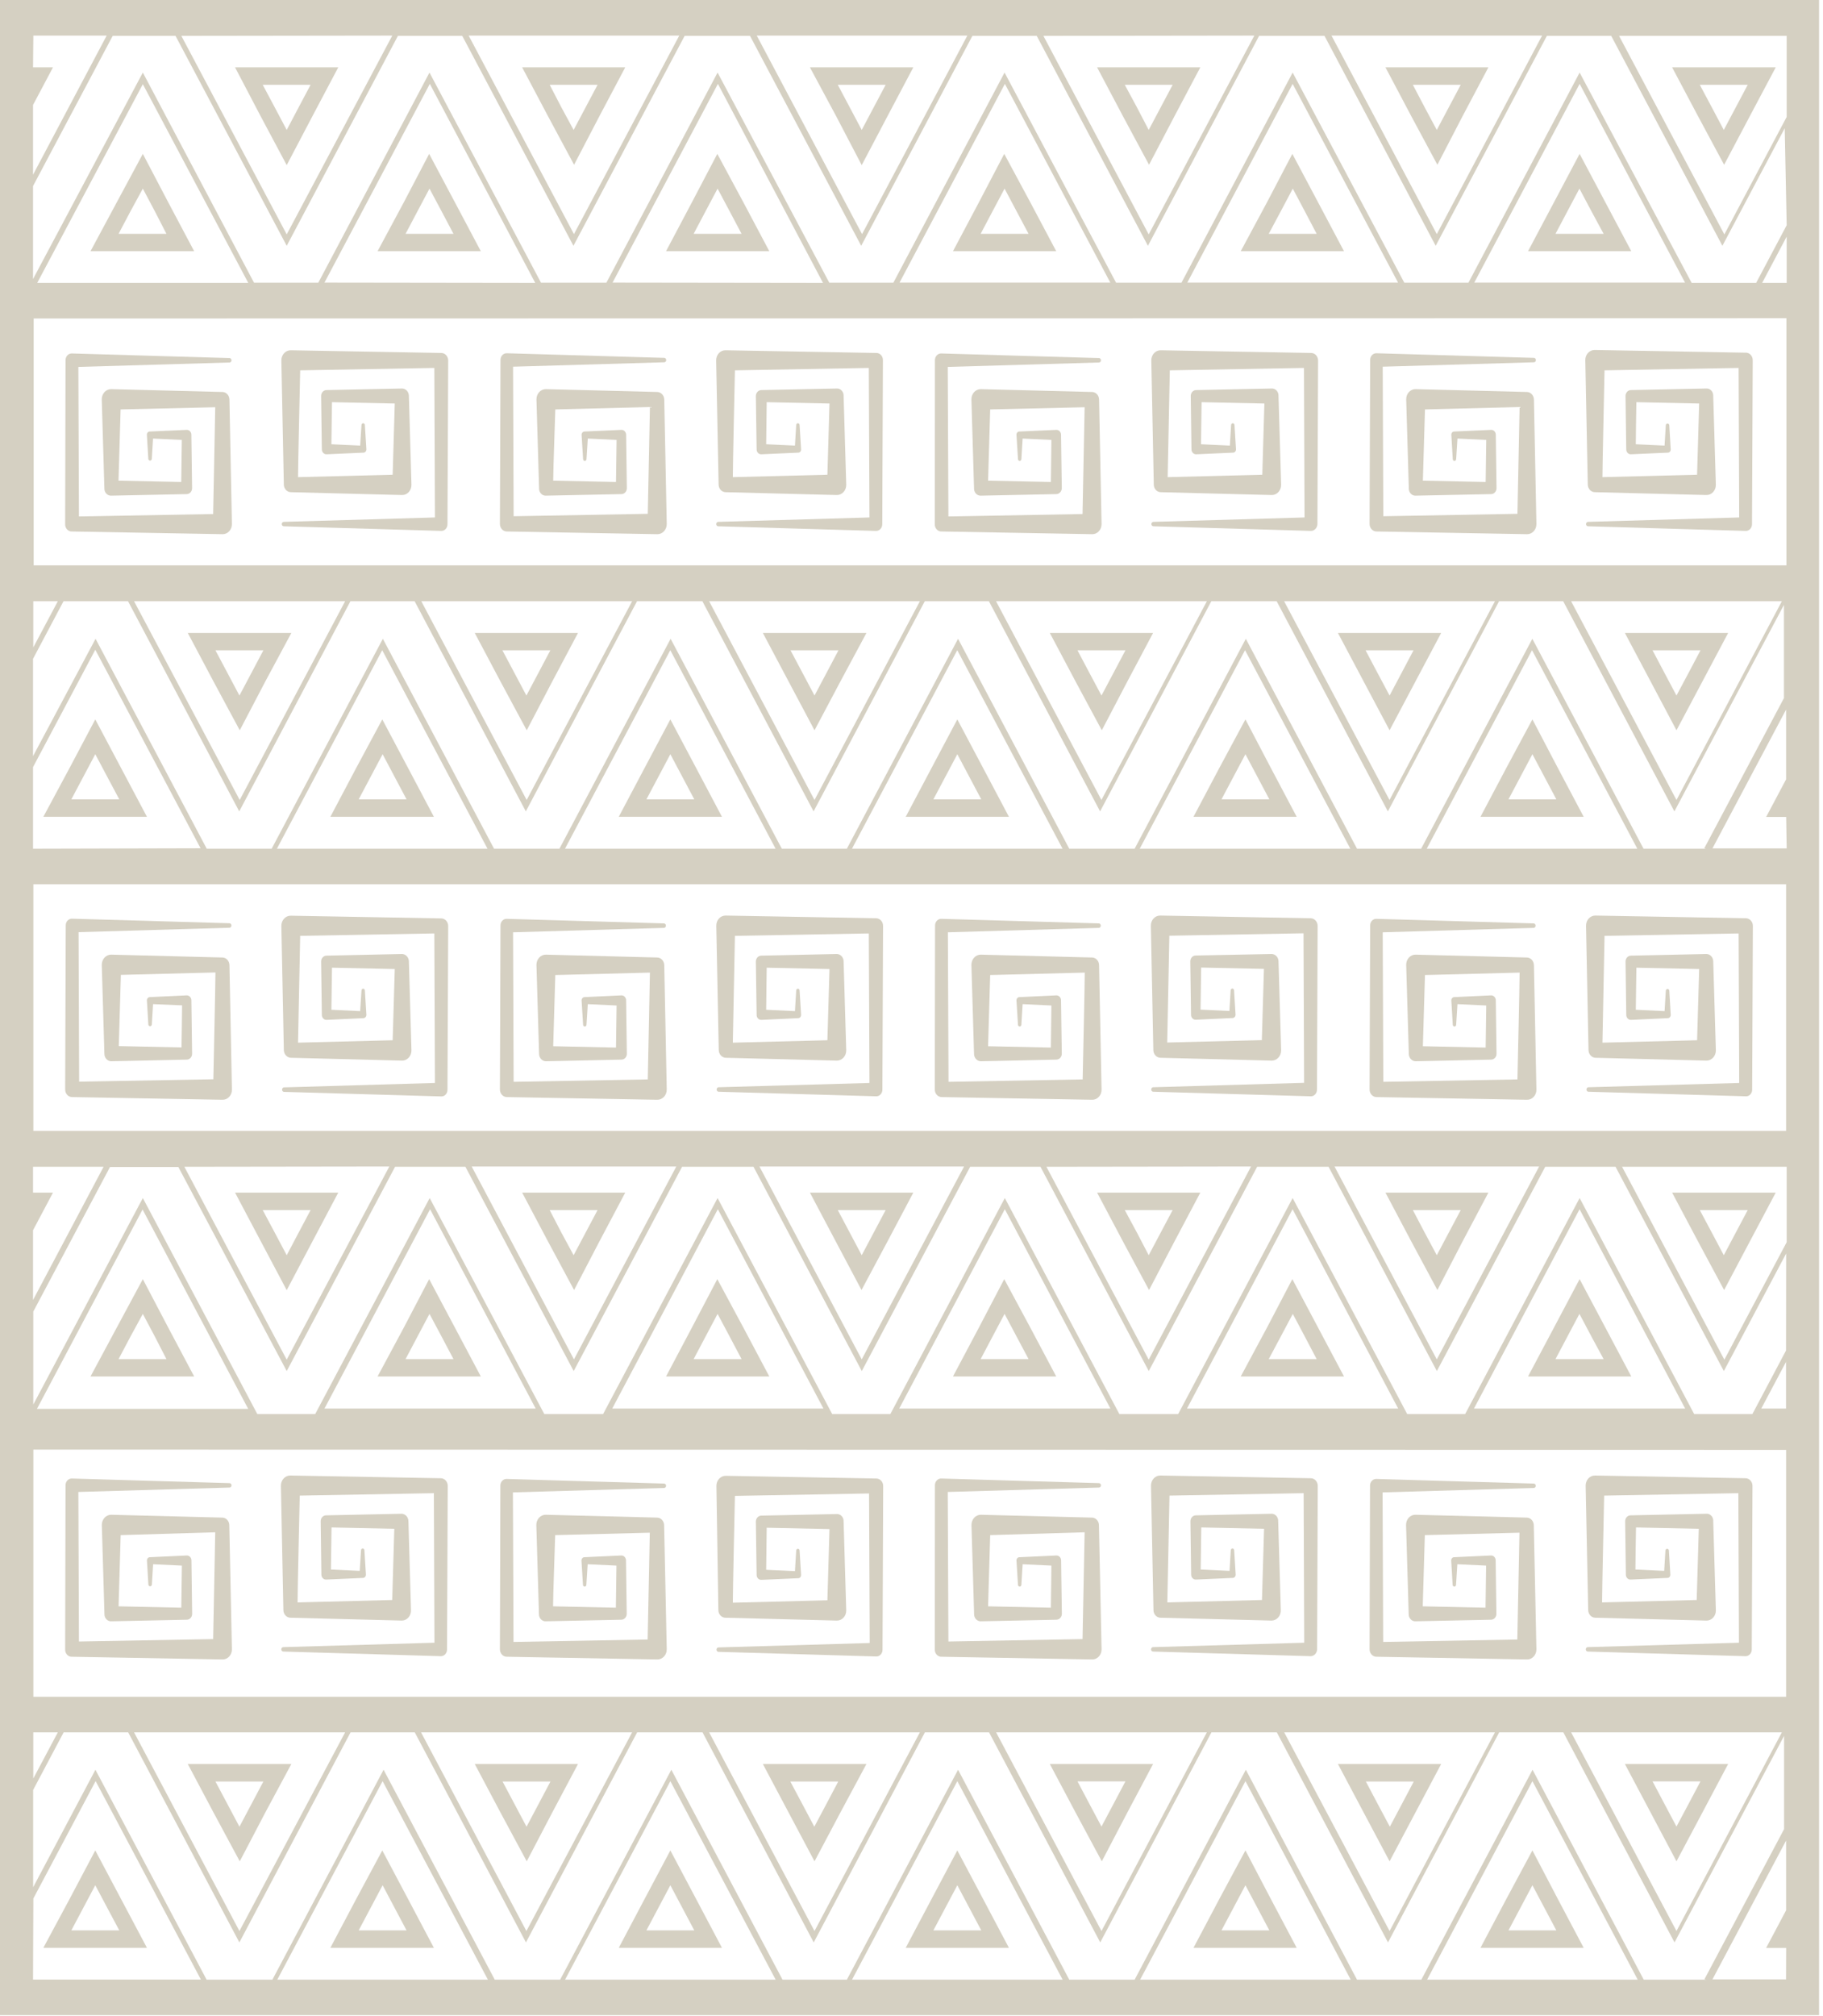 <svg width="398" height="440" viewBox="0 0 398 440" fill="none" xmlns="http://www.w3.org/2000/svg">
<path d="M0 0V439.839H397.14V0H0ZM336.671 7.771L313.683 51.102L290.694 7.771H336.671ZM273.846 7.771L250.786 51.164L227.798 7.833L273.846 7.771ZM211.192 7.771L188.204 51.102L165.216 7.771H211.192ZM148.296 7.771L125.307 51.102L102.319 7.771H148.296ZM85.642 7.771L62.597 51.164L39.594 7.833L85.642 7.771ZM7.282 7.771H23.288L7.211 38.14V22.909L11.566 14.703H7.211L7.282 7.771ZM70.835 61.686L93.838 18.308L116.855 61.748L70.835 61.686ZM390.015 69.457V123.403H7.353V69.519L390.015 69.457ZM133.732 61.686L156.734 18.308L179.68 61.748L133.732 61.686ZM196.385 61.686L219.388 18.308L242.405 61.686H196.385ZM259.21 61.686L282.213 18.308L305.23 61.686H259.21ZM321.864 61.686L344.867 18.308L367.884 61.686H321.864ZM389.944 246.838H7.282V193.016H389.944V246.838ZM336.028 254.609L313.683 296.712L291.351 254.609H336.028ZM273.132 254.609L250.786 296.774L228.455 254.671L273.132 254.609ZM210.478 254.609L188.132 296.712L165.801 254.609H210.478ZM147.653 254.609L125.307 296.712L102.976 254.609H147.653ZM84.999 254.609L62.597 296.774L40.251 254.671L84.999 254.609ZM7.211 185.245V167.434L20.804 141.821L43.792 185.152L7.211 185.245ZM60.455 185.245L83.443 141.914L106.431 185.245H60.455ZM123.351 185.245L146.34 141.914L169.328 185.245H123.351ZM186.005 185.245L208.993 141.914L231.982 185.245H186.005ZM248.83 185.245L271.818 141.914L294.807 185.245H248.83ZM311.484 185.245L334.472 141.914L357.46 185.245H311.484ZM372.453 185.245H358.817L334.543 139.427L310.27 185.245H296.263L271.99 139.427L247.716 185.245H233.438L209.165 139.427L184.891 185.245H170.684L146.411 139.427L122.138 185.245H107.859L83.586 139.427L59.313 185.245H45.134L20.861 139.427L7.211 165.04V143.795L13.864 131.237H27.957L52.23 177.101L76.504 131.237H90.525L114.799 177.101L139.072 131.237H153.35L177.624 177.101L201.897 131.237H215.904L240.177 177.101L264.451 131.237H278.729L303.002 177.101L327.276 131.237H341.283L365.556 177.101L389.472 132.029V152.374L372.081 185.152L372.453 185.245ZM12.622 131.237L7.268 141.308V131.237H12.622ZM75.347 131.237L52.33 174.614L29.271 131.237H75.347ZM138.001 131.237L114.984 174.614L91.982 131.237H138.001ZM200.826 131.237L177.823 174.614L154.821 131.237H200.826ZM263.48 131.237L240.463 174.614L217.46 131.237H263.48ZM326.376 131.237L303.359 174.614L280.357 131.237H326.376ZM389.016 131.237L366.013 174.614L343.011 131.237H389.016ZM8.124 61.748L31.184 18.371L54.201 61.748H8.124ZM7.211 254.671H22.617L7.211 283.75V268.519L11.566 260.313H7.211V254.671ZM8.067 307.514L31.127 263.996L54.187 307.514H8.067ZM389.944 316.466V370.35H7.282V316.404L389.944 316.466ZM372.538 432.099H358.86L334.586 386.281L310.313 432.099H296.263L271.99 386.281L247.716 432.099H233.438L209.165 386.281L184.891 432.099H170.841L146.568 386.281L122.295 432.099H108.016L83.743 386.281L59.47 432.099H45.105L20.832 386.281L7.239 411.925V390.679L13.893 378.121H27.986L52.259 423.97L76.532 378.121H90.554L114.827 423.97L139.1 378.121H153.379L177.652 423.97L201.925 378.121H215.933L240.206 423.97L264.479 378.121H278.758L303.031 423.97L327.304 378.121H341.311L365.585 423.97L389.501 378.898V399.243L372.11 432.021L372.538 432.099ZM311.569 432.099L334.558 388.768L357.546 432.099H311.569ZM248.916 432.099L271.904 388.768L294.892 432.099H248.916ZM186.019 432.099L209.008 388.768L231.996 432.099H186.019ZM123.366 432.099L146.354 388.768L169.342 432.099H123.366ZM60.541 432.099L83.529 388.768L106.517 432.099H60.541ZM7.282 414.381L20.875 388.752L43.863 432.083H7.211L7.282 414.381ZM12.622 378.121L7.268 388.192V378.121H12.622ZM75.347 378.121L52.273 421.483L29.271 378.121H75.347ZM138.001 378.121L114.927 421.483L91.924 378.121H138.001ZM200.826 378.121L177.823 421.483L154.821 378.121H200.826ZM263.48 378.121L240.477 421.483L217.475 378.121H263.48ZM326.376 378.121L303.374 421.483L280.371 378.121H326.376ZM389.016 378.121L366.013 421.483L343.011 378.121H389.016ZM389.929 432.036H373.866L389.944 401.73V416.961L385.589 425.167H389.958L389.929 432.036ZM389.929 307.452H384.518L389.929 297.256V307.452ZM389.929 294.77L382.59 308.633H369.868L344.867 261.494L319.879 308.633H307.215L282.213 261.494L257.226 308.633H244.375L219.374 261.494L194.386 308.633H181.679L156.663 261.494L131.676 308.633H118.825L93.809 261.494L68.822 308.633H56.171L31.184 261.494L7.268 306.566V286.268L24.016 254.718H38.937L62.597 299.261L86.256 254.671H101.605L125.25 299.261L148.91 254.671H164.502L188.147 299.261L211.806 254.671H227.155L250.8 299.261L274.46 254.671H290.052L313.697 299.261L337.356 254.671H352.706L376.351 299.261L389.958 273.601L389.929 294.77ZM321.793 307.452L344.852 263.934L367.912 307.452H321.793ZM259.139 307.452L282.199 263.934L305.258 307.452H259.139ZM196.314 307.452L219.374 263.934L242.433 307.452H196.314ZM133.66 307.452L156.72 263.934L179.78 307.452H133.66ZM70.835 307.452L93.895 263.934L116.955 307.452H70.835ZM376.465 296.774L354.133 254.671H390.072V271.13L376.465 296.774ZM390.072 185.183H373.866L389.944 154.876V170.107L385.589 178.313H389.958L390.072 185.183ZM390.072 61.748H384.718L390.072 51.646V61.748ZM390.072 49.159L383.404 61.748H369.326L344.867 15.837L320.593 61.702H306.586L282.213 15.837L257.94 61.702H243.661L219.317 15.837L195.043 61.702H181.05L156.663 15.837L132.39 61.702H118.111L93.766 15.837L69.493 61.702H55.457L31.184 15.837L7.211 60.909V40.611L24.602 7.833H38.323L62.597 53.651L86.87 7.833H100.92L125.193 53.651L149.467 7.833H163.745L188.018 53.651L212.292 7.833H226.342L250.615 53.651L274.888 7.833H289.167L313.44 53.651L337.713 7.833H351.763L376.036 53.651L389.644 27.991L390.072 49.159ZM376.465 51.164L353.477 7.833H390.072V25.52L376.465 51.164Z" fill="#D5D0C2"/>
<path d="M25.471 44.201L19.76 54.832H42.391L36.751 44.201L31.183 33.586L25.471 44.201ZM36.337 51.04H25.885L28.498 46.097L31.183 41.17L33.795 46.097L36.337 51.04Z" fill="#D5D0C2"/>
<path d="M68.223 25.333L73.849 14.702H51.317L56.886 25.333L62.597 36.041L68.223 25.333ZM57.357 18.51H67.809L65.196 23.437L62.597 28.364L59.984 23.437L57.357 18.51Z" fill="#D5D0C2"/>
<path d="M88.141 44.201L82.43 54.832H104.975L99.335 44.201L93.695 33.586L88.141 44.201ZM99.007 51.04H88.541L91.154 46.097L93.767 41.17L96.394 46.097L99.007 51.04Z" fill="#D5D0C2"/>
<path d="M130.875 25.333L136.501 14.702H113.998L119.624 25.333L125.335 35.964L130.875 25.333ZM120.009 18.51H130.461L127.848 23.437L125.235 28.364L122.565 23.437L120.009 18.51Z" fill="#D5D0C2"/>
<path d="M151.036 44.201L145.41 54.832H167.956L162.316 44.201L156.604 33.586L151.036 44.201ZM161.902 51.04H151.436L154.049 46.097L156.662 41.17L159.289 46.097L161.902 51.04Z" fill="#D5D0C2"/>
<path d="M193.772 25.333L199.397 14.702H176.823L182.535 25.333L188.132 36.041L193.772 25.333ZM182.906 18.51H193.358L190.745 23.437L188.132 28.364L185.519 23.437L182.906 18.51Z" fill="#D5D0C2"/>
<path d="M213.693 44.201L208.053 54.832H230.598L224.958 44.201L219.247 33.586L213.693 44.201ZM224.559 51.04H214.093L216.705 46.097L219.318 41.17L221.931 46.097L224.559 51.04Z" fill="#D5D0C2"/>
<path d="M256.428 25.333L262.054 14.702H239.522L245.148 25.333L250.86 35.964L256.428 25.333ZM245.562 18.51H256.014L253.401 23.437L250.788 28.364L248.218 23.437L245.562 18.51Z" fill="#D5D0C2"/>
<path d="M276.59 44.201L270.879 54.832H293.425L287.785 44.201L282.145 33.586L276.59 44.201ZM287.456 51.04H276.99L279.632 46.097L282.245 41.17L284.857 46.097L287.456 51.04Z" fill="#D5D0C2"/>
<path d="M319.323 25.333L324.949 14.702H302.475L308.1 25.333L313.812 35.964L319.323 25.333ZM308.457 18.51H318.909L316.296 23.437L313.683 28.364L311.042 23.437L308.457 18.51Z" fill="#D5D0C2"/>
<path d="M339.241 44.201L333.601 54.832H356.146L350.506 44.201L344.866 33.586L339.241 44.201ZM350.106 51.04H339.598L342.21 46.097L344.823 41.17L347.436 46.097L350.106 51.04Z" fill="#D5D0C2"/>
<path d="M370.701 25.333L376.412 35.964L382.038 25.333L387.678 14.702H365.061L370.701 25.333ZM381.566 18.51L378.953 23.437L376.341 28.364L373.728 23.437L371.1 18.51H381.566Z" fill="#D5D0C2"/>
<path d="M371.652 148.784L377.292 138.153H354.746L360.386 148.784L366.012 159.399L371.652 148.784ZM360.786 141.946H371.252L368.639 146.888L366.012 151.815L363.399 146.888L360.786 141.946Z" fill="#D5D0C2"/>
<path d="M334.558 157.021L328.846 167.651L323.221 178.282H345.752L340.126 167.651L334.558 157.021ZM329.332 174.474L331.945 169.547L334.558 164.621L337.171 169.547L339.784 174.474H329.332Z" fill="#D5D0C2"/>
<path d="M309 148.784L314.64 138.153H292.095L297.735 148.784L303.375 159.399L309 148.784ZM298.134 141.946H308.601L305.988 146.888L303.375 151.815L300.747 146.888L298.134 141.946Z" fill="#D5D0C2"/>
<path d="M271.902 157.021L266.19 167.651L260.564 178.282H283.096L277.47 167.651L271.902 157.021ZM266.676 174.474L269.289 169.547L271.902 164.621L274.514 169.547L277.127 174.474H266.676Z" fill="#D5D0C2"/>
<path d="M246.104 148.784L251.744 138.153H229.198L234.838 148.784L240.55 159.399L246.104 148.784ZM235.238 141.946H245.704L243.091 146.888L240.478 151.815L237.851 146.888L235.238 141.946Z" fill="#D5D0C2"/>
<path d="M209.004 157.021L203.364 167.651L197.738 178.282H220.27L214.644 167.651L209.004 157.021ZM203.778 174.474L206.391 169.547L209.004 164.621L211.617 169.547L214.23 174.474H203.778Z" fill="#D5D0C2"/>
<path d="M183.453 148.784L189.164 138.153H166.547L172.187 148.784L177.827 159.399L183.453 148.784ZM172.587 141.946H183.053L180.44 146.888L177.827 151.815L175.214 146.888L172.587 141.946Z" fill="#D5D0C2"/>
<path d="M146.353 157.021L140.713 167.651L135.087 178.282H157.618L151.993 167.651L146.353 157.021ZM141.127 174.474L143.74 169.547L146.353 164.621L148.966 169.547L151.578 174.474H141.127Z" fill="#D5D0C2"/>
<path d="M120.551 148.784L126.191 138.153H103.646L109.285 148.784L114.997 159.399L120.551 148.784ZM109.685 141.946H120.151L117.538 146.888L114.925 151.815L112.313 146.888L109.685 141.946Z" fill="#D5D0C2"/>
<path d="M83.462 157.021L77.751 167.651L72.125 178.282H94.728L89.102 167.651L83.462 157.021ZM78.308 174.474L80.921 169.547L83.534 164.621L86.146 169.547L88.759 174.474H78.308Z" fill="#D5D0C2"/>
<path d="M57.9 148.784L63.611 138.153H40.994L46.634 148.784L52.346 159.399L57.9 148.784ZM47.034 141.946H57.5L54.887 146.888L52.274 151.815L49.661 146.888L47.034 141.946Z" fill="#D5D0C2"/>
<path d="M20.801 157.021L15.175 167.651L9.464 178.282H32.081L26.441 167.651L20.801 157.021ZM15.575 174.474L18.188 169.547L20.801 164.621L23.414 169.547L26.041 174.474H15.575Z" fill="#D5D0C2"/>
<path d="M371.652 395.653L377.292 385.022H354.746L360.386 395.653L366.012 406.268L371.652 395.653ZM360.786 388.815H371.252L368.639 393.757L366.012 398.684L363.399 393.757L360.786 388.815Z" fill="#D5D0C2"/>
<path d="M334.558 403.89L328.846 414.52L323.221 425.151H345.752L340.126 414.52L334.558 403.89ZM329.332 421.343L331.945 416.416L334.558 411.49L337.171 416.416L339.784 421.343H329.332Z" fill="#D5D0C2"/>
<path d="M309 395.653L314.64 385.022H292.095L297.735 395.653L303.375 406.268L309 395.653ZM298.192 388.846H308.658L306.045 393.788L303.432 398.715L300.805 393.788L298.192 388.846Z" fill="#D5D0C2"/>
<path d="M271.902 403.89L266.19 414.52L260.564 425.151H283.096L277.47 414.52L271.902 403.89ZM266.676 421.343L269.289 416.416L271.902 411.49L274.514 416.416L277.127 421.343H266.676Z" fill="#D5D0C2"/>
<path d="M246.104 395.653L251.744 385.022H229.198L234.838 395.653L240.55 406.268L246.104 395.653ZM235.238 388.815H245.704L243.091 393.757L240.478 398.684L237.851 393.757L235.238 388.815Z" fill="#D5D0C2"/>
<path d="M209.004 403.89L203.364 414.52L197.738 425.151H220.27L214.644 414.52L209.004 403.89ZM203.778 421.343L206.391 416.416L209.004 411.49L211.617 416.416L214.23 421.343H203.778Z" fill="#D5D0C2"/>
<path d="M183.453 395.653L189.164 385.022H166.547L172.187 395.653L177.827 406.268L183.453 395.653ZM172.544 388.846H183.01L180.397 393.788L177.784 398.715L175.171 393.788L172.544 388.846Z" fill="#D5D0C2"/>
<path d="M146.353 403.89L140.713 414.52L135.087 425.151H157.618L151.993 414.52L146.353 403.89ZM141.127 421.343L143.74 416.416L146.353 411.49L148.966 416.416L151.578 421.343H141.127Z" fill="#D5D0C2"/>
<path d="M120.551 395.653L126.191 385.022H103.646L109.285 395.653L114.997 406.268L120.551 395.653ZM109.714 388.846H120.18L117.567 393.788L114.954 398.715L112.341 393.788L109.714 388.846Z" fill="#D5D0C2"/>
<path d="M83.462 403.89L77.751 414.52L72.125 425.151H94.728L89.102 414.52L83.462 403.89ZM78.308 421.343L80.921 416.416L83.534 411.49L86.146 416.416L88.759 421.343H78.308Z" fill="#D5D0C2"/>
<path d="M57.9 395.653L63.611 385.022H40.994L46.634 395.653L52.346 406.268L57.9 395.653ZM47.034 388.846H57.5L54.887 393.788L52.274 398.715L49.661 393.788L47.034 388.846Z" fill="#D5D0C2"/>
<path d="M20.801 403.89L15.175 414.52L9.464 425.151H32.081L26.441 414.52L20.801 403.89ZM15.575 421.343L18.188 416.416L20.801 411.49L23.414 416.416L26.041 421.343H15.575Z" fill="#D5D0C2"/>
<path d="M14.222 114.358C14.209 114.578 14.239 114.798 14.311 115.004C14.383 115.21 14.494 115.397 14.637 115.553C14.78 115.709 14.952 115.83 15.141 115.908C15.331 115.986 15.533 116.019 15.735 116.005L48.575 116.596C48.847 116.602 49.117 116.549 49.369 116.439C49.621 116.328 49.85 116.164 50.042 115.955C50.234 115.746 50.386 115.496 50.487 115.222C50.588 114.948 50.637 114.654 50.632 114.358L50.089 87.206C50.082 86.772 49.92 86.357 49.638 86.05C49.355 85.743 48.974 85.567 48.575 85.559L24.302 84.937C24.026 84.928 23.752 84.981 23.495 85.092C23.239 85.203 23.006 85.37 22.81 85.582C22.615 85.795 22.462 86.049 22.36 86.328C22.258 86.607 22.209 86.906 22.217 87.206L22.788 106.54C22.776 106.76 22.807 106.981 22.878 107.187C22.95 107.393 23.061 107.58 23.204 107.736C23.347 107.891 23.519 108.012 23.708 108.09C23.898 108.168 24.1 108.201 24.302 108.188L40.751 107.846C40.908 107.846 41.063 107.812 41.208 107.746C41.352 107.68 41.484 107.584 41.594 107.463C41.704 107.341 41.791 107.197 41.85 107.039C41.908 106.88 41.938 106.711 41.936 106.54L41.779 94.946C41.785 94.797 41.763 94.649 41.713 94.51C41.663 94.371 41.588 94.245 41.491 94.14C41.395 94.035 41.279 93.953 41.151 93.899C41.024 93.845 40.887 93.82 40.751 93.827L32.769 94.184H32.669C32.584 94.188 32.501 94.211 32.424 94.251C32.347 94.291 32.278 94.348 32.222 94.417C32.166 94.487 32.124 94.569 32.097 94.657C32.071 94.745 32.062 94.838 32.069 94.93L32.384 100.199C32.401 100.295 32.448 100.381 32.517 100.443C32.586 100.505 32.673 100.538 32.762 100.538C32.851 100.538 32.938 100.505 33.007 100.443C33.076 100.381 33.123 100.295 33.14 100.199L33.412 95.723L39.694 96.018L39.566 105.204L25.873 104.908L26.33 89.367L46.99 88.885L46.534 112.198L17.234 112.726L17.106 80.088L50.103 79.124C50.221 79.124 50.333 79.073 50.416 78.983C50.499 78.893 50.546 78.77 50.546 78.642C50.546 78.515 50.499 78.392 50.416 78.302C50.333 78.211 50.221 78.161 50.103 78.161L15.735 77.15C15.553 77.138 15.37 77.166 15.198 77.232C15.027 77.299 14.869 77.403 14.735 77.539C14.602 77.674 14.495 77.837 14.421 78.019C14.348 78.201 14.309 78.397 14.307 78.596C14.307 78.596 14.207 114.327 14.222 114.358Z" fill="#D5D0C2"/>
<path d="M63.468 107.427L87.741 108.049C88.018 108.059 88.293 108.008 88.55 107.898C88.808 107.788 89.042 107.621 89.237 107.408C89.433 107.195 89.586 106.941 89.687 106.66C89.789 106.38 89.836 106.08 89.826 105.779L89.269 86.445C89.271 86.227 89.233 86.01 89.156 85.809C89.08 85.607 88.967 85.424 88.825 85.27C88.682 85.116 88.513 84.995 88.327 84.914C88.141 84.833 87.942 84.794 87.741 84.798L71.307 85.14C71.149 85.138 70.992 85.17 70.845 85.235C70.699 85.3 70.566 85.396 70.454 85.517C70.343 85.639 70.254 85.784 70.195 85.943C70.135 86.102 70.105 86.273 70.107 86.445L70.264 98.04C70.26 98.189 70.285 98.338 70.336 98.477C70.387 98.615 70.464 98.741 70.561 98.846C70.659 98.951 70.776 99.033 70.904 99.087C71.032 99.141 71.169 99.165 71.307 99.159L79.288 98.801H79.374C79.546 98.789 79.706 98.704 79.821 98.565C79.936 98.425 79.996 98.242 79.988 98.055L79.659 92.786C79.659 92.679 79.62 92.576 79.551 92.501C79.481 92.425 79.387 92.382 79.288 92.382C79.19 92.382 79.095 92.425 79.026 92.501C78.956 92.576 78.917 92.679 78.917 92.786L78.632 97.262L72.349 96.967L72.478 87.782L86.185 88.077L85.728 103.619L65.067 104.148C65.067 101.443 65.467 84.362 65.538 80.835L94.823 80.306C94.823 83.228 94.952 110.38 94.952 112.944L61.954 113.908C61.837 113.908 61.724 113.959 61.641 114.049C61.558 114.139 61.512 114.262 61.512 114.39C61.512 114.517 61.558 114.64 61.641 114.73C61.724 114.821 61.837 114.871 61.954 114.871L96.337 115.882C96.513 115.886 96.689 115.852 96.854 115.781C97.018 115.71 97.168 115.604 97.294 115.47C97.421 115.335 97.521 115.174 97.589 114.997C97.658 114.819 97.693 114.629 97.693 114.436C97.693 114.436 97.865 78.69 97.85 78.69C97.85 78.473 97.811 78.259 97.735 78.059C97.659 77.859 97.547 77.678 97.407 77.525C97.266 77.372 97.1 77.251 96.916 77.168C96.732 77.085 96.535 77.042 96.337 77.042L63.496 76.452C63.224 76.445 62.953 76.499 62.701 76.609C62.448 76.719 62.218 76.883 62.025 77.092C61.831 77.301 61.679 77.55 61.576 77.825C61.473 78.099 61.422 78.393 61.426 78.69L61.969 105.842C61.993 106.261 62.16 106.656 62.437 106.949C62.714 107.242 63.082 107.412 63.468 107.427Z" fill="#D5D0C2"/>
<path d="M109.14 114.358C109.14 114.795 109.299 115.214 109.583 115.523C109.867 115.832 110.252 116.005 110.653 116.005L143.494 116.596C143.766 116.602 144.036 116.549 144.289 116.439C144.542 116.329 144.772 116.164 144.965 115.956C145.159 115.747 145.311 115.498 145.414 115.223C145.517 114.949 145.568 114.654 145.564 114.358L145.021 87.206C145.01 86.77 144.845 86.356 144.561 86.049C144.276 85.742 143.894 85.567 143.494 85.559L119.22 84.937C118.943 84.926 118.667 84.978 118.409 85.088C118.151 85.198 117.916 85.364 117.719 85.577C117.522 85.789 117.368 86.044 117.265 86.324C117.162 86.604 117.113 86.904 117.121 87.206L117.692 106.54C117.68 106.762 117.711 106.983 117.783 107.191C117.856 107.398 117.968 107.586 118.113 107.742C118.257 107.898 118.431 108.018 118.622 108.095C118.813 108.172 119.017 108.204 119.22 108.188L135.655 107.846C135.813 107.848 135.97 107.816 136.116 107.751C136.262 107.686 136.395 107.59 136.507 107.468C136.619 107.347 136.707 107.202 136.767 107.042C136.826 106.883 136.856 106.712 136.854 106.54L136.697 94.946C136.701 94.797 136.677 94.648 136.626 94.509C136.575 94.37 136.498 94.244 136.4 94.139C136.302 94.034 136.185 93.952 136.057 93.899C135.929 93.845 135.792 93.821 135.655 93.827L127.673 94.184H127.587C127.416 94.197 127.255 94.281 127.14 94.421C127.026 94.56 126.966 94.743 126.973 94.93L127.302 100.199C127.302 100.306 127.341 100.409 127.411 100.485C127.48 100.561 127.575 100.603 127.673 100.603C127.772 100.603 127.866 100.561 127.936 100.485C128.005 100.409 128.044 100.306 128.044 100.199L128.33 95.723L134.612 96.019L134.484 105.204L120.777 104.908C120.777 102.531 121.148 92.553 121.234 89.367L141.894 88.838L141.423 112.151L112.138 112.679L112.01 80.041L145.007 79.078C145.124 79.078 145.237 79.027 145.32 78.937C145.403 78.846 145.45 78.724 145.45 78.596C145.45 78.468 145.403 78.346 145.32 78.255C145.237 78.165 145.124 78.114 145.007 78.114L110.625 77.104C110.448 77.1 110.272 77.134 110.108 77.205C109.943 77.276 109.793 77.381 109.667 77.516C109.541 77.651 109.44 77.811 109.372 77.989C109.303 78.166 109.268 78.357 109.268 78.549C109.268 78.549 109.125 114.327 109.14 114.358Z" fill="#D5D0C2"/>
<path d="M158.392 107.427L182.665 108.049C182.941 108.057 183.216 108.004 183.472 107.893C183.729 107.782 183.962 107.616 184.157 107.403C184.352 107.191 184.505 106.937 184.607 106.658C184.709 106.379 184.758 106.08 184.75 105.779L184.179 86.445C184.191 86.225 184.161 86.005 184.089 85.799C184.017 85.593 183.906 85.406 183.763 85.25C183.62 85.094 183.448 84.973 183.259 84.895C183.07 84.817 182.867 84.784 182.665 84.798L166.216 85.14C165.9 85.144 165.597 85.282 165.372 85.526C165.148 85.77 165.021 86.1 165.017 86.445L165.188 98.04C165.182 98.188 165.205 98.337 165.254 98.475C165.304 98.614 165.379 98.74 165.476 98.846C165.573 98.951 165.688 99.033 165.816 99.087C165.943 99.141 166.08 99.165 166.216 99.159L174.198 98.801H174.298C174.383 98.797 174.467 98.775 174.543 98.735C174.62 98.695 174.689 98.638 174.745 98.568C174.801 98.498 174.844 98.417 174.87 98.329C174.896 98.24 174.906 98.147 174.898 98.055L174.569 92.786C174.569 92.679 174.53 92.576 174.461 92.501C174.391 92.425 174.297 92.382 174.198 92.382C174.1 92.382 174.005 92.425 173.936 92.501C173.866 92.576 173.827 92.679 173.827 92.786L173.556 97.262L167.273 96.967L167.387 87.782L181.095 88.077L180.638 103.619L159.991 104.148C159.991 101.443 160.377 84.363 160.448 80.835L189.676 80.306L189.819 112.944L156.807 113.908C156.69 113.908 156.577 113.959 156.494 114.049C156.411 114.139 156.364 114.262 156.364 114.39C156.364 114.517 156.411 114.64 156.494 114.73C156.577 114.821 156.69 114.872 156.807 114.872L191.189 115.882C191.372 115.894 191.554 115.867 191.726 115.8C191.898 115.733 192.056 115.629 192.189 115.494C192.323 115.358 192.43 115.195 192.503 115.013C192.577 114.831 192.616 114.635 192.617 114.436C192.617 114.436 192.774 78.69 192.76 78.69C192.773 78.47 192.742 78.25 192.67 78.043C192.599 77.837 192.488 77.65 192.345 77.495C192.201 77.339 192.03 77.218 191.84 77.14C191.651 77.062 191.449 77.029 191.247 77.042L158.406 76.452C158.135 76.445 157.865 76.499 157.612 76.609C157.36 76.719 157.131 76.884 156.939 77.093C156.747 77.302 156.596 77.551 156.495 77.826C156.393 78.1 156.344 78.394 156.35 78.69L156.893 105.842C156.914 106.262 157.08 106.659 157.358 106.953C157.636 107.247 158.005 107.416 158.392 107.427Z" fill="#D5D0C2"/>
<path d="M204.085 114.358C204.072 114.578 204.103 114.798 204.175 115.004C204.246 115.21 204.357 115.397 204.5 115.553C204.644 115.709 204.815 115.83 205.005 115.908C205.194 115.986 205.396 116.019 205.598 116.005L238.439 116.596C238.71 116.602 238.98 116.549 239.233 116.439C239.485 116.328 239.714 116.164 239.906 115.955C240.098 115.746 240.249 115.496 240.35 115.222C240.452 114.948 240.501 114.654 240.495 114.358L239.952 87.206C239.945 86.772 239.783 86.357 239.501 86.05C239.219 85.743 238.838 85.567 238.439 85.559L214.166 84.937C213.89 84.928 213.615 84.981 213.359 85.092C213.102 85.203 212.869 85.37 212.674 85.582C212.479 85.795 212.325 86.049 212.223 86.328C212.122 86.607 212.073 86.906 212.081 87.206L212.652 106.54C212.639 106.76 212.67 106.981 212.742 107.187C212.813 107.393 212.924 107.58 213.067 107.736C213.211 107.891 213.382 108.012 213.572 108.09C213.761 108.168 213.963 108.201 214.166 108.188L230.614 107.846C230.931 107.842 231.234 107.703 231.458 107.459C231.682 107.215 231.81 106.885 231.814 106.54L231.642 94.946C231.648 94.797 231.626 94.649 231.576 94.51C231.527 94.371 231.451 94.245 231.355 94.14C231.258 94.035 231.142 93.953 231.015 93.899C230.887 93.845 230.751 93.82 230.614 93.827L222.633 94.184H222.518C222.433 94.188 222.35 94.211 222.273 94.251C222.196 94.291 222.128 94.348 222.071 94.417C222.015 94.487 221.973 94.569 221.947 94.657C221.92 94.745 221.911 94.838 221.919 94.93L222.247 100.199C222.247 100.306 222.286 100.409 222.356 100.485C222.425 100.561 222.52 100.603 222.618 100.603C222.717 100.603 222.811 100.561 222.881 100.485C222.95 100.409 222.99 100.306 222.99 100.199L223.261 95.723L229.543 96.018C229.543 97.573 229.443 103.339 229.429 105.204L215.722 104.908L216.179 89.367L236.797 88.885L236.34 112.198L207.055 112.726L206.912 80.088L239.924 79.124C240.041 79.124 240.154 79.073 240.237 78.983C240.32 78.893 240.366 78.77 240.366 78.642C240.366 78.515 240.32 78.392 240.237 78.302C240.154 78.211 240.041 78.161 239.924 78.161L205.541 77.15C205.359 77.138 205.177 77.166 205.005 77.232C204.833 77.299 204.675 77.403 204.542 77.539C204.408 77.674 204.301 77.837 204.227 78.019C204.154 78.201 204.115 78.397 204.114 78.596C204.114 78.596 204.071 114.327 204.085 114.358Z" fill="#D5D0C2"/>
<path d="M253.325 107.427L277.599 108.049C277.876 108.059 278.152 108.008 278.41 107.898C278.668 107.788 278.903 107.622 279.1 107.409C279.296 107.196 279.451 106.942 279.554 106.662C279.657 106.381 279.706 106.081 279.698 105.779L279.126 86.445C279.139 86.224 279.108 86.002 279.036 85.795C278.963 85.588 278.851 85.4 278.706 85.244C278.562 85.088 278.388 84.967 278.197 84.89C278.006 84.813 277.802 84.782 277.599 84.798L261.164 85.14C261.006 85.138 260.849 85.17 260.703 85.235C260.557 85.3 260.424 85.396 260.312 85.517C260.2 85.639 260.112 85.784 260.052 85.943C259.993 86.103 259.963 86.273 259.965 86.445L260.122 98.04C260.118 98.189 260.142 98.338 260.193 98.477C260.244 98.615 260.321 98.741 260.419 98.846C260.517 98.951 260.634 99.033 260.762 99.087C260.89 99.141 261.027 99.165 261.164 99.159L269.146 98.801H269.232C269.403 98.789 269.564 98.704 269.679 98.565C269.793 98.425 269.853 98.242 269.846 98.055L269.517 92.786C269.517 92.679 269.478 92.576 269.408 92.501C269.339 92.425 269.244 92.382 269.146 92.382C269.047 92.382 268.953 92.425 268.883 92.501C268.814 92.576 268.775 92.679 268.775 92.786L268.503 97.262L262.207 96.967L262.335 87.782L276.042 88.077L275.585 103.619L254.925 104.148L255.396 80.835L284.681 80.306L284.809 112.944L251.812 113.908C251.694 113.908 251.582 113.959 251.499 114.049C251.416 114.139 251.369 114.262 251.369 114.39C251.369 114.517 251.416 114.64 251.499 114.73C251.582 114.821 251.694 114.871 251.812 114.871L286.194 115.882C286.556 115.883 286.905 115.734 287.17 115.466C287.435 115.197 287.597 114.829 287.622 114.436C287.622 114.436 287.779 78.69 287.765 78.69C287.765 78.473 287.726 78.259 287.65 78.059C287.574 77.859 287.462 77.678 287.322 77.525C287.181 77.372 287.014 77.251 286.831 77.168C286.647 77.085 286.45 77.042 286.251 77.042L253.411 76.452C253.139 76.445 252.869 76.499 252.617 76.609C252.365 76.719 252.136 76.884 251.944 77.093C251.752 77.302 251.601 77.551 251.5 77.826C251.398 78.1 251.349 78.394 251.355 78.69L251.898 105.842C251.917 106.25 252.073 106.636 252.336 106.928C252.599 107.22 252.951 107.397 253.325 107.427Z" fill="#D5D0C2"/>
<path d="M299.007 114.358C299.007 114.795 299.166 115.214 299.45 115.523C299.734 115.832 300.119 116.005 300.52 116.005L333.361 116.596C333.634 116.605 333.905 116.553 334.159 116.443C334.413 116.334 334.643 116.17 334.837 115.96C335.031 115.751 335.183 115.501 335.285 115.226C335.387 114.95 335.437 114.655 335.431 114.358L334.889 87.206C334.878 86.77 334.713 86.356 334.428 86.049C334.144 85.742 333.761 85.567 333.361 85.559L309.087 84.937C308.811 84.926 308.535 84.977 308.278 85.088C308.021 85.198 307.787 85.365 307.591 85.577C307.395 85.79 307.242 86.045 307.141 86.325C307.04 86.605 306.993 86.905 307.003 87.206L307.574 106.54C307.561 106.76 307.592 106.981 307.664 107.187C307.735 107.393 307.846 107.58 307.989 107.736C308.132 107.891 308.304 108.012 308.494 108.09C308.683 108.168 308.885 108.201 309.087 108.188L325.536 107.846C325.693 107.846 325.848 107.812 325.993 107.746C326.138 107.68 326.269 107.584 326.379 107.463C326.489 107.341 326.576 107.197 326.635 107.039C326.694 106.881 326.723 106.711 326.721 106.54L326.564 94.946C326.57 94.797 326.548 94.649 326.498 94.51C326.449 94.371 326.373 94.245 326.277 94.14C326.18 94.035 326.064 93.953 325.937 93.899C325.809 93.845 325.673 93.82 325.536 93.827L317.54 94.184H317.455C317.369 94.188 317.286 94.211 317.209 94.251C317.132 94.291 317.064 94.348 317.008 94.418C316.952 94.487 316.909 94.569 316.883 94.657C316.857 94.745 316.847 94.838 316.855 94.93L317.169 100.199C317.169 100.306 317.208 100.409 317.278 100.485C317.347 100.561 317.442 100.603 317.54 100.603C317.639 100.603 317.733 100.561 317.803 100.485C317.872 100.409 317.911 100.306 317.911 100.199L318.197 95.723L324.48 96.019L324.351 105.204L310.644 104.908L311.101 89.367L331.762 88.838L331.29 112.151L302.005 112.679L301.877 80.041L334.874 79.078C334.992 79.078 335.104 79.027 335.187 78.937C335.27 78.846 335.317 78.724 335.317 78.596C335.317 78.468 335.27 78.346 335.187 78.255C335.104 78.165 334.992 78.114 334.874 78.114L300.492 77.104C300.315 77.1 300.139 77.134 299.975 77.205C299.81 77.276 299.661 77.381 299.534 77.516C299.408 77.651 299.308 77.811 299.239 77.989C299.171 78.166 299.135 78.357 299.135 78.549C299.135 78.549 299.007 114.327 299.007 114.358Z" fill="#D5D0C2"/>
<path d="M348.247 107.427L372.52 108.048C372.796 108.057 373.071 108.004 373.327 107.893C373.584 107.782 373.816 107.615 374.012 107.403C374.207 107.19 374.36 106.937 374.462 106.658C374.564 106.378 374.613 106.079 374.605 105.779L374.034 86.445C374.046 86.225 374.016 86.005 373.944 85.799C373.872 85.593 373.761 85.405 373.618 85.25C373.475 85.094 373.303 84.973 373.114 84.895C372.924 84.817 372.722 84.784 372.52 84.797L356.071 85.139C355.914 85.139 355.759 85.173 355.614 85.239C355.47 85.305 355.338 85.401 355.228 85.523C355.118 85.644 355.031 85.788 354.972 85.946C354.914 86.105 354.884 86.274 354.886 86.445L355.043 98.039C355.037 98.188 355.06 98.336 355.109 98.475C355.159 98.614 355.234 98.74 355.331 98.845C355.428 98.95 355.543 99.033 355.671 99.087C355.798 99.14 355.935 99.165 356.071 99.158L364.053 98.801H364.153C364.238 98.797 364.321 98.774 364.398 98.734C364.475 98.694 364.544 98.638 364.6 98.568C364.656 98.498 364.698 98.416 364.725 98.328C364.751 98.24 364.76 98.147 364.753 98.055L364.438 92.786C364.421 92.691 364.374 92.604 364.305 92.543C364.236 92.481 364.15 92.447 364.06 92.447C363.971 92.447 363.884 92.481 363.815 92.543C363.746 92.604 363.699 92.691 363.682 92.786L363.41 97.262L357.128 96.967C357.128 95.413 357.228 89.647 357.256 87.781L370.964 88.077L370.507 103.619L349.846 104.147C349.846 101.443 350.246 84.362 350.303 80.834L379.574 80.306C379.574 83.228 379.688 110.38 379.702 112.944L346.705 113.908C346.587 113.908 346.475 113.958 346.392 114.049C346.309 114.139 346.262 114.262 346.262 114.389C346.262 114.517 346.309 114.64 346.392 114.73C346.475 114.82 346.587 114.871 346.705 114.871L381.073 115.881C381.255 115.894 381.438 115.866 381.609 115.799C381.781 115.733 381.939 115.629 382.073 115.493C382.206 115.358 382.313 115.194 382.387 115.013C382.46 114.831 382.499 114.635 382.501 114.436L382.658 78.689C382.667 78.454 382.63 78.219 382.548 78.001C382.467 77.783 382.344 77.586 382.187 77.424C382.03 77.262 381.843 77.139 381.638 77.062C381.434 76.985 381.217 76.957 381.001 76.98L348.161 76.389C347.889 76.383 347.619 76.436 347.367 76.547C347.115 76.657 346.886 76.821 346.694 77.031C346.502 77.24 346.351 77.489 346.25 77.763C346.148 78.038 346.099 78.332 346.105 78.627L346.648 105.779C346.653 106.002 346.699 106.221 346.782 106.424C346.866 106.627 346.985 106.811 347.133 106.964C347.282 107.117 347.457 107.236 347.648 107.316C347.839 107.395 348.042 107.433 348.247 107.427Z" fill="#D5D0C2"/>
<path d="M25.471 289.811L19.76 300.442H42.391L36.751 289.811L31.183 279.196L25.471 289.811ZM36.337 296.65H25.885L28.498 291.708L31.183 286.781L33.795 291.708L36.337 296.65Z" fill="#D5D0C2"/>
<path d="M68.223 270.943L73.849 260.312H51.317L56.943 270.943L62.597 281.605L68.223 270.943ZM57.357 264.12H67.809L65.196 269.047L62.597 273.974L59.984 269.047L57.357 264.12Z" fill="#D5D0C2"/>
<path d="M88.141 289.811L82.43 300.442H104.975L99.335 289.811L93.695 279.196L88.141 289.811ZM99.007 296.65H88.541L91.154 291.708L93.767 286.781L96.394 291.708L99.007 296.65Z" fill="#D5D0C2"/>
<path d="M130.875 270.943L136.501 260.312H113.998L119.624 270.943L125.335 281.574L130.875 270.943ZM120.009 264.12H130.461L127.848 269.047L125.235 273.974L122.565 269.047L120.009 264.12Z" fill="#D5D0C2"/>
<path d="M151.036 289.811L145.41 300.442H167.956L162.316 289.811L156.604 279.196L151.036 289.811ZM161.902 296.65H151.436L154.049 291.708L156.662 286.781L159.289 291.708L161.902 296.65Z" fill="#D5D0C2"/>
<path d="M193.772 270.943L199.397 260.312H176.823L182.449 270.943L188.089 281.574L193.772 270.943ZM182.906 264.12H193.358L190.745 269.047L188.132 273.974L185.519 269.047L182.906 264.12Z" fill="#D5D0C2"/>
<path d="M213.693 289.811L208.053 300.442H230.598L224.958 289.811L219.247 279.196L213.693 289.811ZM224.559 296.65H214.093L216.705 291.708L219.318 286.781L221.931 291.708L224.559 296.65Z" fill="#D5D0C2"/>
<path d="M256.428 270.943L262.054 260.312H239.522L245.148 270.943L250.86 281.574L256.428 270.943ZM245.562 264.12H256.014L253.401 269.047L250.788 273.974L248.218 269.047L245.562 264.12Z" fill="#D5D0C2"/>
<path d="M276.59 289.811L270.879 300.442H293.425L287.785 289.811L282.145 279.196L276.59 289.811ZM287.456 296.65H276.99L279.632 291.708L282.245 286.781L284.857 291.708L287.456 296.65Z" fill="#D5D0C2"/>
<path d="M319.323 270.943L324.949 260.312H302.475L308.1 270.943L313.812 281.574L319.323 270.943ZM308.457 264.12H318.909L316.296 269.047L313.683 273.974L311.042 269.047L308.457 264.12Z" fill="#D5D0C2"/>
<path d="M339.241 289.811L333.601 300.442H356.146L350.506 289.811L344.866 279.196L339.241 289.811ZM350.106 296.65H339.598L342.21 291.708L344.823 286.781L347.436 291.708L350.106 296.65Z" fill="#D5D0C2"/>
<path d="M370.701 270.943L376.412 281.574L382.038 270.943L387.678 260.312H365.061L370.701 270.943ZM381.566 264.12L378.953 269.047L376.341 273.974L373.728 269.047L371.1 264.12H381.566Z" fill="#D5D0C2"/>
<path d="M14.222 359.968C14.209 360.188 14.239 360.408 14.311 360.614C14.383 360.82 14.494 361.008 14.637 361.163C14.78 361.319 14.952 361.44 15.141 361.518C15.331 361.596 15.533 361.629 15.735 361.616L48.575 362.206C48.847 362.212 49.117 362.159 49.369 362.049C49.621 361.939 49.85 361.774 50.042 361.565C50.234 361.356 50.386 361.106 50.487 360.832C50.588 360.558 50.637 360.264 50.632 359.968L50.06 332.894C50.053 332.459 49.891 332.045 49.609 331.738C49.327 331.431 48.946 331.254 48.547 331.246L24.273 330.625C24.001 330.623 23.731 330.68 23.48 330.794C23.228 330.908 23 331.076 22.81 331.287C22.619 331.499 22.47 331.751 22.371 332.027C22.271 332.303 22.224 332.598 22.232 332.894L22.803 352.228C22.79 352.448 22.821 352.668 22.892 352.874C22.964 353.08 23.075 353.268 23.218 353.423C23.361 353.579 23.533 353.7 23.723 353.778C23.912 353.856 24.114 353.889 24.316 353.876L40.765 353.534C40.922 353.536 41.079 353.503 41.224 353.438C41.37 353.373 41.502 353.277 41.612 353.155C41.723 353.033 41.81 352.888 41.868 352.729C41.926 352.57 41.954 352.399 41.95 352.228L41.793 340.634C41.799 340.485 41.777 340.337 41.727 340.198C41.678 340.059 41.602 339.933 41.505 339.828C41.409 339.723 41.293 339.64 41.166 339.587C41.038 339.533 40.902 339.508 40.765 339.515L32.783 339.888H32.684C32.599 339.894 32.517 339.918 32.441 339.959C32.365 339.999 32.297 340.056 32.241 340.125C32.185 340.195 32.143 340.275 32.116 340.362C32.089 340.45 32.078 340.542 32.084 340.634L32.398 345.903C32.415 345.998 32.462 346.084 32.531 346.146C32.6 346.208 32.687 346.242 32.776 346.242C32.866 346.242 32.952 346.208 33.021 346.146C33.09 346.084 33.138 345.998 33.155 345.903L33.426 341.426L39.709 341.722L39.58 350.907L25.887 350.612L26.344 335.07L46.99 334.448L46.534 357.761L17.234 358.29L17.106 325.651L50.103 324.688C50.221 324.688 50.333 324.637 50.416 324.547C50.499 324.456 50.546 324.334 50.546 324.206C50.546 324.078 50.499 323.956 50.416 323.865C50.333 323.775 50.221 323.724 50.103 323.724L15.735 322.714C15.553 322.701 15.37 322.729 15.198 322.796C15.027 322.863 14.869 322.967 14.735 323.102C14.602 323.237 14.495 323.401 14.421 323.583C14.348 323.764 14.309 323.961 14.307 324.159C14.307 324.159 14.207 359.937 14.222 359.968Z" fill="#D5D0C2"/>
<path d="M63.468 353.098L87.742 353.72C88.015 353.716 88.284 353.652 88.534 353.532C88.784 353.411 89.008 353.236 89.194 353.018C89.379 352.8 89.522 352.543 89.614 352.263C89.705 351.983 89.744 351.686 89.726 351.389L89.169 332.055C89.169 331.837 89.13 331.621 89.053 331.42C88.976 331.22 88.863 331.037 88.721 330.884C88.579 330.731 88.41 330.61 88.225 330.528C88.04 330.446 87.841 330.405 87.641 330.407L71.207 330.749C71.049 330.747 70.892 330.779 70.746 330.844C70.599 330.909 70.466 331.005 70.355 331.127C70.243 331.248 70.155 331.393 70.095 331.552C70.035 331.712 70.006 331.883 70.008 332.055L70.165 343.649C70.161 343.798 70.185 343.947 70.236 344.086C70.287 344.225 70.364 344.351 70.462 344.456C70.56 344.561 70.676 344.643 70.805 344.696C70.933 344.75 71.07 344.774 71.207 344.768L79.189 344.41H79.274C79.446 344.398 79.607 344.314 79.721 344.174C79.836 344.034 79.896 343.852 79.888 343.664L79.56 338.396C79.56 338.289 79.521 338.186 79.451 338.11C79.382 338.034 79.287 337.992 79.189 337.992C79.09 337.992 78.996 338.034 78.926 338.11C78.857 338.186 78.817 338.289 78.817 338.396L78.532 342.872L72.249 342.577L72.378 333.391L86.085 333.686L85.628 349.228L64.967 349.757C64.967 347.053 65.367 329.972 65.439 326.444L94.724 325.915C94.724 328.837 94.852 355.989 94.852 358.554L61.855 359.517C61.737 359.517 61.625 359.568 61.542 359.658C61.459 359.749 61.412 359.871 61.412 359.999C61.412 360.127 61.459 360.249 61.542 360.34C61.625 360.43 61.737 360.481 61.855 360.481L96.237 361.491C96.414 361.495 96.59 361.461 96.754 361.39C96.918 361.319 97.068 361.214 97.195 361.079C97.321 360.944 97.421 360.784 97.49 360.606C97.558 360.429 97.594 360.238 97.594 360.046C97.594 360.046 97.765 324.299 97.751 324.299C97.747 323.863 97.586 323.447 97.303 323.139C97.02 322.831 96.637 322.656 96.237 322.652L63.397 322.061C63.124 322.055 62.854 322.108 62.601 322.218C62.348 322.328 62.118 322.493 61.925 322.702C61.732 322.91 61.579 323.16 61.476 323.434C61.373 323.708 61.322 324.003 61.326 324.299L61.869 351.451C61.874 351.673 61.92 351.893 62.004 352.096C62.087 352.299 62.206 352.482 62.355 352.635C62.503 352.788 62.678 352.908 62.869 352.987C63.06 353.067 63.264 353.105 63.468 353.098Z" fill="#D5D0C2"/>
<path d="M109.14 359.968C109.138 360.185 109.176 360.4 109.251 360.601C109.327 360.802 109.438 360.984 109.579 361.137C109.72 361.291 109.887 361.412 110.072 361.494C110.256 361.576 110.454 361.617 110.653 361.615L143.494 362.206C143.766 362.212 144.037 362.159 144.29 362.049C144.542 361.939 144.772 361.774 144.966 361.565C145.159 361.357 145.311 361.107 145.414 360.833C145.517 360.558 145.568 360.264 145.564 359.968L144.993 332.894C144.982 332.458 144.817 332.043 144.533 331.737C144.248 331.43 143.866 331.254 143.465 331.246L119.192 330.625C118.915 330.614 118.639 330.665 118.38 330.775C118.122 330.885 117.888 331.052 117.691 331.264C117.494 331.477 117.34 331.731 117.237 332.012C117.134 332.292 117.085 332.592 117.093 332.894L117.664 352.228C117.651 352.449 117.682 352.671 117.755 352.878C117.827 353.085 117.94 353.273 118.084 353.429C118.229 353.585 118.403 353.706 118.594 353.783C118.785 353.86 118.989 353.891 119.192 353.875L135.626 353.534C135.784 353.536 135.941 353.503 136.088 353.438C136.234 353.373 136.367 353.277 136.479 353.156C136.59 353.034 136.679 352.889 136.738 352.73C136.798 352.571 136.828 352.4 136.826 352.228L136.669 340.634C136.673 340.484 136.648 340.335 136.597 340.197C136.546 340.058 136.469 339.932 136.372 339.827C136.274 339.722 136.157 339.64 136.029 339.586C135.901 339.533 135.764 339.508 135.626 339.515L127.645 339.888H127.559C127.387 339.9 127.227 339.985 127.112 340.124C126.997 340.264 126.937 340.447 126.945 340.634L127.273 345.902C127.273 346.01 127.313 346.112 127.382 346.188C127.452 346.264 127.546 346.306 127.645 346.306C127.743 346.306 127.838 346.264 127.907 346.188C127.977 346.112 128.016 346.01 128.016 345.902L128.302 341.426L134.584 341.722L134.456 350.907L120.748 350.612C120.748 348.234 121.119 338.271 121.205 335.07L141.866 334.541L141.395 357.854L112.11 358.383L111.981 325.744L144.979 324.781C145.096 324.781 145.209 324.73 145.292 324.64C145.375 324.549 145.421 324.427 145.421 324.299C145.421 324.171 145.375 324.049 145.292 323.958C145.209 323.868 145.096 323.817 144.979 323.817L110.596 322.807C110.42 322.803 110.244 322.837 110.079 322.908C109.915 322.979 109.765 323.085 109.639 323.219C109.512 323.354 109.412 323.515 109.344 323.692C109.275 323.869 109.24 324.06 109.24 324.252C109.24 324.252 109.126 359.937 109.14 359.968Z" fill="#D5D0C2"/>
<path d="M158.391 353.099L182.665 353.72C182.941 353.731 183.217 353.68 183.474 353.57C183.732 353.46 183.965 353.293 184.161 353.08C184.357 352.867 184.51 352.613 184.611 352.332C184.712 352.052 184.759 351.752 184.749 351.451L184.178 332.117C184.191 331.897 184.16 331.677 184.089 331.471C184.017 331.265 183.906 331.078 183.763 330.922C183.62 330.766 183.448 330.645 183.258 330.567C183.069 330.489 182.867 330.456 182.665 330.47L166.216 330.812C165.899 330.816 165.596 330.954 165.372 331.198C165.148 331.442 165.02 331.772 165.017 332.117L165.188 343.711C165.182 343.86 165.204 344.009 165.254 344.147C165.303 344.286 165.379 344.412 165.476 344.517C165.572 344.623 165.688 344.705 165.815 344.759C165.943 344.813 166.079 344.837 166.216 344.83L174.198 344.473H174.298C174.383 344.469 174.466 344.447 174.543 344.406C174.62 344.366 174.688 344.31 174.744 344.24C174.801 344.17 174.843 344.089 174.869 344.001C174.896 343.912 174.905 343.819 174.897 343.727L174.569 338.458C174.569 338.351 174.53 338.248 174.46 338.172C174.391 338.097 174.296 338.054 174.198 338.054C174.099 338.054 174.005 338.097 173.935 338.172C173.866 338.248 173.826 338.351 173.826 338.458L173.555 342.934L167.273 342.639L167.387 333.454L181.094 333.749L180.637 349.291L159.991 349.819C159.991 347.115 160.376 330.034 160.448 326.506L189.733 325.978L189.875 358.616L156.864 359.58C156.746 359.58 156.634 359.631 156.551 359.721C156.468 359.811 156.421 359.934 156.421 360.062C156.421 360.189 156.468 360.312 156.551 360.402C156.634 360.493 156.746 360.543 156.864 360.543L191.246 361.554C191.428 361.566 191.611 361.538 191.783 361.472C191.955 361.405 192.112 361.301 192.246 361.165C192.379 361.03 192.486 360.867 192.56 360.685C192.634 360.503 192.672 360.307 192.674 360.108C192.674 360.108 192.831 324.362 192.817 324.362C192.819 324.145 192.781 323.93 192.705 323.729C192.63 323.528 192.519 323.345 192.378 323.192C192.237 323.039 192.069 322.917 191.885 322.835C191.7 322.753 191.502 322.712 191.303 322.714L158.463 322.124C158.191 322.117 157.921 322.171 157.669 322.281C157.417 322.391 157.188 322.556 156.996 322.765C156.804 322.974 156.653 323.223 156.551 323.498C156.45 323.772 156.401 324.066 156.407 324.362L156.835 351.389C156.831 351.613 156.869 351.836 156.945 352.045C157.022 352.253 157.136 352.442 157.281 352.602C157.427 352.761 157.6 352.887 157.79 352.973C157.981 353.058 158.185 353.101 158.391 353.099Z" fill="#D5D0C2"/>
<path d="M204.085 359.968C204.072 360.188 204.103 360.408 204.175 360.614C204.246 360.82 204.357 361.008 204.5 361.163C204.644 361.319 204.815 361.44 205.005 361.518C205.194 361.596 205.396 361.629 205.598 361.616L238.439 362.206C238.71 362.212 238.98 362.159 239.233 362.049C239.485 361.939 239.714 361.774 239.906 361.565C240.098 361.356 240.249 361.106 240.35 360.832C240.452 360.558 240.501 360.264 240.495 359.968L239.924 332.894C239.916 332.459 239.755 332.045 239.472 331.738C239.19 331.431 238.809 331.254 238.41 331.246L214.137 330.625C213.865 330.623 213.595 330.68 213.343 330.794C213.092 330.908 212.864 331.076 212.673 331.287C212.483 331.499 212.333 331.751 212.234 332.027C212.135 332.303 212.087 332.598 212.095 332.894L212.666 352.228C212.654 352.448 212.684 352.668 212.756 352.874C212.828 353.08 212.939 353.268 213.082 353.423C213.225 353.579 213.397 353.7 213.586 353.778C213.775 353.856 213.978 353.889 214.18 353.876L230.629 353.534C230.947 353.534 231.252 353.396 231.477 353.151C231.702 352.906 231.828 352.574 231.828 352.228L231.657 340.634C231.663 340.485 231.64 340.337 231.591 340.198C231.541 340.059 231.466 339.933 231.369 339.828C231.272 339.723 231.157 339.64 231.029 339.587C230.902 339.533 230.765 339.508 230.629 339.515L222.647 339.888H222.518C222.434 339.894 222.351 339.918 222.276 339.959C222.2 339.999 222.132 340.056 222.076 340.125C222.02 340.195 221.978 340.275 221.951 340.362C221.924 340.45 221.913 340.542 221.919 340.634L222.247 345.903C222.247 346.01 222.286 346.113 222.356 346.188C222.425 346.264 222.52 346.307 222.618 346.307C222.717 346.307 222.811 346.264 222.881 346.188C222.95 346.113 222.99 346.01 222.99 345.903L223.261 341.426L229.543 341.722C229.543 343.276 229.443 349.042 229.429 350.907L215.722 350.612L216.179 335.07L236.797 334.448L236.34 357.761L207.055 358.29L206.912 325.651L239.924 324.688C240.041 324.688 240.154 324.637 240.237 324.547C240.32 324.456 240.366 324.334 240.366 324.206C240.366 324.078 240.32 323.956 240.237 323.865C240.154 323.775 240.041 323.724 239.924 323.724L205.541 322.714C205.359 322.701 205.177 322.729 205.005 322.796C204.833 322.863 204.675 322.967 204.542 323.102C204.408 323.237 204.301 323.401 204.227 323.583C204.154 323.764 204.115 323.961 204.114 324.159C204.114 324.159 204.071 359.937 204.085 359.968Z" fill="#D5D0C2"/>
<path d="M253.326 353.098L277.6 353.72C277.876 353.721 278.149 353.66 278.403 353.541C278.657 353.422 278.886 353.249 279.075 353.03C279.265 352.812 279.412 352.554 279.507 352.272C279.602 351.989 279.643 351.689 279.627 351.389L279.056 332.055C279.069 331.833 279.038 331.612 278.966 331.404C278.893 331.197 278.781 331.009 278.636 330.853C278.491 330.697 278.318 330.577 278.127 330.5C277.936 330.423 277.732 330.391 277.528 330.407L261.094 330.749C260.936 330.747 260.779 330.779 260.633 330.844C260.486 330.909 260.353 331.005 260.242 331.127C260.13 331.248 260.042 331.393 259.982 331.552C259.922 331.712 259.893 331.883 259.895 332.055L260.052 343.649C260.048 343.798 260.072 343.947 260.123 344.086C260.174 344.225 260.251 344.351 260.349 344.456C260.447 344.561 260.563 344.643 260.691 344.696C260.82 344.75 260.957 344.774 261.094 344.768L269.076 344.41H269.161C269.333 344.398 269.493 344.314 269.608 344.174C269.723 344.035 269.783 343.852 269.775 343.664L269.447 338.396C269.447 338.289 269.408 338.186 269.338 338.11C269.268 338.034 269.174 337.992 269.076 337.992C268.977 337.992 268.883 338.034 268.813 338.11C268.743 338.186 268.704 338.289 268.704 338.396L268.433 342.872L262.136 342.577L262.265 333.391L275.972 333.686L275.515 349.228L254.854 349.757L255.325 326.444L284.61 325.915L284.739 358.554L251.742 359.517C251.624 359.517 251.512 359.568 251.429 359.658C251.346 359.749 251.299 359.871 251.299 359.999C251.299 360.127 251.346 360.249 251.429 360.34C251.512 360.43 251.624 360.481 251.742 360.481L286.124 361.491C286.486 361.492 286.835 361.343 287.1 361.075C287.365 360.807 287.526 360.439 287.552 360.046C287.552 360.046 287.709 324.299 287.695 324.299C287.691 323.863 287.53 323.447 287.247 323.139C286.964 322.831 286.581 322.656 286.181 322.652L253.341 322.061C253.069 322.055 252.799 322.108 252.547 322.218C252.295 322.329 252.066 322.493 251.874 322.702C251.682 322.912 251.531 323.161 251.429 323.435C251.328 323.71 251.279 324.003 251.285 324.299L251.827 351.451C251.834 351.883 251.994 352.295 252.273 352.602C252.553 352.909 252.93 353.087 253.326 353.098Z" fill="#D5D0C2"/>
<path d="M299.007 359.968C299.005 360.185 299.043 360.4 299.118 360.601C299.194 360.802 299.305 360.984 299.446 361.137C299.587 361.291 299.754 361.412 299.939 361.494C300.123 361.576 300.321 361.617 300.52 361.615L333.361 362.206C333.634 362.214 333.905 362.162 334.159 362.053C334.413 361.944 334.643 361.78 334.837 361.57C335.031 361.361 335.183 361.111 335.285 360.836C335.387 360.56 335.437 360.265 335.431 359.968L334.86 332.894C334.849 332.458 334.684 332.043 334.4 331.737C334.115 331.43 333.733 331.254 333.332 331.246L309.059 330.625C308.782 330.614 308.507 330.665 308.249 330.775C307.992 330.885 307.758 331.052 307.563 331.265C307.367 331.478 307.214 331.732 307.113 332.013C307.011 332.293 306.964 332.593 306.974 332.894L307.545 352.228C307.533 352.448 307.563 352.668 307.635 352.874C307.707 353.08 307.818 353.267 307.961 353.423C308.104 353.579 308.276 353.7 308.465 353.778C308.654 353.856 308.857 353.889 309.059 353.875L325.508 353.534C325.665 353.536 325.821 353.503 325.967 353.438C326.112 353.373 326.244 353.277 326.355 353.155C326.466 353.033 326.553 352.888 326.611 352.729C326.669 352.57 326.697 352.399 326.693 352.228L326.536 340.634C326.542 340.485 326.519 340.336 326.47 340.198C326.42 340.059 326.345 339.933 326.248 339.828C326.151 339.722 326.036 339.64 325.908 339.586C325.781 339.532 325.644 339.508 325.508 339.515L317.512 339.888H317.426C317.342 339.894 317.259 339.918 317.183 339.958C317.107 339.999 317.04 340.056 316.984 340.125C316.928 340.194 316.886 340.275 316.859 340.362C316.831 340.45 316.821 340.542 316.826 340.634L317.14 345.902C317.14 346.01 317.18 346.112 317.249 346.188C317.319 346.264 317.413 346.306 317.512 346.306C317.61 346.306 317.705 346.264 317.774 346.188C317.844 346.112 317.883 346.01 317.883 345.902L318.169 341.426L324.451 341.722L324.323 350.907L310.615 350.612L311.072 335.07L331.733 334.541L331.262 357.854L301.977 358.383L301.848 325.744L334.846 324.781C334.963 324.781 335.076 324.73 335.159 324.64C335.242 324.549 335.288 324.427 335.288 324.299C335.288 324.171 335.242 324.049 335.159 323.958C335.076 323.868 334.963 323.817 334.846 323.817L300.463 322.807C300.287 322.803 300.111 322.837 299.946 322.908C299.782 322.979 299.632 323.085 299.506 323.219C299.379 323.354 299.279 323.515 299.211 323.692C299.142 323.869 299.107 324.06 299.107 324.252C299.107 324.252 299.007 359.937 299.007 359.968Z" fill="#D5D0C2"/>
<path d="M348.251 353.098L372.524 353.72C372.8 353.731 373.076 353.68 373.333 353.57C373.591 353.459 373.825 353.293 374.02 353.08C374.216 352.867 374.369 352.612 374.47 352.332C374.571 352.052 374.618 351.752 374.608 351.451L374.037 332.117C374.061 331.883 374.035 331.647 373.963 331.426C373.89 331.205 373.772 331.005 373.618 330.84C373.464 330.676 373.278 330.551 373.074 330.476C372.87 330.401 372.652 330.378 372.438 330.407L355.989 330.749C355.833 330.749 355.677 330.783 355.533 330.849C355.388 330.914 355.257 331.011 355.146 331.132C355.036 331.254 354.949 331.398 354.89 331.556C354.832 331.714 354.802 331.884 354.804 332.055L354.961 343.649C354.955 343.798 354.978 343.946 355.027 344.085C355.077 344.224 355.152 344.35 355.249 344.455C355.346 344.56 355.461 344.642 355.589 344.696C355.716 344.75 355.853 344.775 355.989 344.768L363.971 344.41H364.071C364.156 344.407 364.24 344.384 364.316 344.344C364.393 344.304 364.462 344.247 364.518 344.177C364.574 344.108 364.616 344.026 364.643 343.938C364.669 343.85 364.679 343.757 364.671 343.664L364.357 338.396C364.339 338.3 364.292 338.214 364.223 338.152C364.154 338.09 364.068 338.056 363.978 338.056C363.889 338.056 363.802 338.09 363.733 338.152C363.664 338.214 363.617 338.3 363.6 338.396L363.329 342.872L357.046 342.577C357.046 341.022 357.146 335.256 357.175 333.391L370.882 333.686L370.425 349.228L349.764 349.757C349.764 347.053 350.164 329.972 350.221 326.444L379.52 325.915C379.52 328.837 379.634 355.989 379.649 358.554L346.651 359.517C346.534 359.517 346.421 359.568 346.338 359.658C346.255 359.749 346.209 359.871 346.209 359.999C346.209 360.127 346.255 360.249 346.338 360.34C346.421 360.43 346.534 360.481 346.651 360.481L381.02 361.491C381.202 361.504 381.384 361.476 381.556 361.409C381.728 361.342 381.886 361.238 382.019 361.103C382.153 360.968 382.26 360.804 382.333 360.622C382.407 360.441 382.446 360.244 382.447 360.046L382.604 324.299C382.601 323.861 382.438 323.442 382.152 323.133C381.866 322.825 381.479 322.652 381.077 322.652L348.236 322.061C347.965 322.055 347.695 322.108 347.443 322.218C347.19 322.329 346.961 322.493 346.769 322.702C346.577 322.912 346.426 323.161 346.325 323.435C346.224 323.71 346.174 324.003 346.18 324.299L346.737 351.389C346.733 351.833 346.89 352.261 347.173 352.58C347.456 352.9 347.843 353.086 348.251 353.098Z" fill="#D5D0C2"/>
<path d="M348.25 230.877L372.523 231.498C372.8 231.505 373.075 231.45 373.332 231.337C373.588 231.225 373.821 231.056 374.016 230.843C374.211 230.629 374.364 230.374 374.466 230.094C374.567 229.814 374.616 229.515 374.608 229.214L374.037 209.895C374.041 209.677 374.004 209.46 373.93 209.257C373.855 209.055 373.744 208.87 373.603 208.715C373.462 208.56 373.294 208.438 373.108 208.355C372.923 208.272 372.724 208.23 372.523 208.232L356.075 208.59C355.917 208.587 355.761 208.62 355.616 208.685C355.47 208.75 355.338 208.846 355.227 208.968C355.117 209.09 355.03 209.235 354.972 209.394C354.914 209.553 354.886 209.724 354.89 209.895L355.047 221.474C355.041 221.623 355.063 221.772 355.113 221.912C355.162 222.051 355.237 222.178 355.334 222.285C355.43 222.391 355.546 222.475 355.673 222.531C355.801 222.586 355.937 222.613 356.075 222.608L364.056 222.235H364.156C364.328 222.22 364.487 222.131 364.599 221.988C364.712 221.846 364.768 221.661 364.756 221.474L364.442 216.205C364.425 216.11 364.378 216.023 364.309 215.962C364.24 215.9 364.153 215.866 364.064 215.866C363.974 215.866 363.887 215.9 363.818 215.962C363.749 216.023 363.702 216.11 363.685 216.205L363.414 220.697L357.131 220.401L357.26 211.216L370.967 211.511L370.51 227.053L349.849 227.582L350.306 204.269L379.577 203.74L379.706 236.379L346.737 237.311C346.631 237.332 346.536 237.392 346.467 237.481C346.398 237.571 346.36 237.684 346.36 237.801C346.36 237.917 346.398 238.03 346.467 238.12C346.536 238.209 346.631 238.27 346.737 238.29L381.105 239.285C381.288 239.302 381.472 239.278 381.646 239.213C381.82 239.148 381.979 239.044 382.114 238.908C382.248 238.771 382.355 238.606 382.427 238.422C382.499 238.238 382.535 238.04 382.533 237.84L382.69 202.093C382.69 201.652 382.529 201.229 382.242 200.917C381.956 200.605 381.567 200.43 381.162 200.43L348.322 199.839C348.049 199.833 347.777 199.887 347.524 199.998C347.271 200.109 347.042 200.275 346.849 200.486C346.657 200.697 346.506 200.948 346.406 201.224C346.305 201.5 346.258 201.796 346.265 202.093L346.808 229.229C346.821 229.649 346.975 230.048 347.241 230.352C347.507 230.656 347.866 230.843 348.25 230.877Z" fill="#D5D0C2"/>
<path d="M299.007 237.793C299.007 238.231 299.166 238.652 299.449 238.964C299.733 239.275 300.118 239.452 300.52 239.456L333.361 240.047C333.635 240.055 333.908 240.003 334.162 239.893C334.417 239.782 334.648 239.617 334.842 239.406C335.036 239.195 335.188 238.943 335.29 238.666C335.391 238.388 335.439 238.091 335.431 237.793L334.889 210.641C334.874 210.207 334.708 209.794 334.424 209.488C334.14 209.182 333.76 209.005 333.361 208.994L309.087 208.372C308.811 208.361 308.535 208.412 308.278 208.523C308.021 208.633 307.787 208.8 307.591 209.013C307.395 209.225 307.242 209.48 307.141 209.76C307.04 210.04 306.993 210.34 307.003 210.641L307.574 229.975C307.57 230.194 307.606 230.411 307.681 230.613C307.756 230.816 307.867 231 308.008 231.155C308.149 231.31 308.317 231.433 308.503 231.516C308.688 231.599 308.887 231.641 309.087 231.638L325.536 231.281C325.694 231.283 325.85 231.251 325.995 231.186C326.141 231.121 326.273 231.024 326.384 230.902C326.494 230.781 326.581 230.636 326.639 230.476C326.697 230.317 326.725 230.147 326.721 229.975L326.564 218.397C326.57 218.247 326.548 218.098 326.498 217.959C326.449 217.819 326.374 217.692 326.277 217.586C326.181 217.479 326.065 217.395 325.938 217.34C325.81 217.284 325.673 217.258 325.536 217.262L317.54 217.635H317.455C317.283 217.651 317.124 217.74 317.011 217.882C316.899 218.025 316.843 218.209 316.855 218.397L317.169 223.65C317.169 223.757 317.208 223.86 317.278 223.936C317.347 224.011 317.442 224.054 317.54 224.054C317.639 224.054 317.733 224.011 317.803 223.936C317.872 223.86 317.911 223.757 317.911 223.65L318.197 219.174L324.48 219.469L324.351 228.654L310.644 228.359L311.101 212.817L331.762 212.289C331.762 215.009 331.362 232.074 331.29 235.602L302.005 236.13C302.005 233.208 301.877 206.056 301.877 203.492L334.874 202.528C334.98 202.508 335.075 202.447 335.144 202.358C335.213 202.268 335.251 202.155 335.251 202.039C335.251 201.922 335.213 201.809 335.144 201.72C335.075 201.63 334.98 201.57 334.874 201.549L300.492 200.554C300.314 200.548 300.138 200.581 299.973 200.651C299.807 200.721 299.657 200.827 299.53 200.962C299.403 201.097 299.303 201.258 299.235 201.437C299.167 201.615 299.133 201.807 299.135 202C299.135 202 299.007 237.762 299.007 237.793Z" fill="#D5D0C2"/>
<path d="M253.327 230.877L277.6 231.498C277.878 231.507 278.155 231.454 278.413 231.342C278.671 231.23 278.906 231.062 279.102 230.848C279.299 230.634 279.453 230.379 279.556 230.098C279.658 229.817 279.707 229.516 279.699 229.214L279.128 209.895C279.132 209.677 279.096 209.46 279.021 209.257C278.947 209.055 278.835 208.87 278.694 208.715C278.553 208.56 278.385 208.438 278.199 208.355C278.014 208.272 277.815 208.23 277.615 208.232L261.066 208.558C260.907 208.554 260.75 208.585 260.602 208.649C260.455 208.713 260.321 208.809 260.209 208.931C260.097 209.053 260.009 209.199 259.95 209.359C259.891 209.52 259.863 209.691 259.867 209.864L260.024 221.443C260.018 221.594 260.04 221.744 260.091 221.885C260.141 222.025 260.217 222.153 260.315 222.26C260.413 222.366 260.531 222.45 260.66 222.504C260.789 222.559 260.927 222.584 261.066 222.577L269.048 222.204H269.133C269.306 222.188 269.467 222.1 269.581 221.958C269.696 221.816 269.755 221.631 269.747 221.443L269.419 216.174C269.419 216.067 269.38 215.964 269.31 215.888C269.24 215.813 269.146 215.77 269.048 215.77C268.949 215.77 268.855 215.813 268.785 215.888C268.715 215.964 268.676 216.067 268.676 216.174L268.405 220.666L262.108 220.37L262.237 211.185L275.944 211.48C275.873 213.843 275.573 223.821 275.487 227.022L254.826 227.551L255.297 204.238L284.583 203.709L284.711 236.348L251.714 237.311C251.608 237.332 251.512 237.392 251.444 237.481C251.375 237.571 251.337 237.684 251.337 237.801C251.337 237.917 251.375 238.03 251.444 238.12C251.512 238.209 251.608 238.27 251.714 238.29L286.096 239.285C286.279 239.3 286.462 239.274 286.635 239.208C286.808 239.142 286.966 239.038 287.1 238.902C287.234 238.766 287.341 238.602 287.414 238.419C287.487 238.236 287.524 238.039 287.524 237.84C287.524 237.84 287.681 202.093 287.667 202.093C287.667 201.655 287.508 201.234 287.224 200.923C286.941 200.611 286.556 200.434 286.153 200.43L253.313 199.839C253.04 199.833 252.769 199.887 252.516 199.998C252.263 200.109 252.033 200.275 251.841 200.486C251.648 200.697 251.497 200.948 251.397 201.224C251.297 201.5 251.249 201.796 251.257 202.093L251.799 229.229C251.814 229.664 251.98 230.076 252.263 230.382C252.547 230.688 252.928 230.865 253.327 230.877Z" fill="#D5D0C2"/>
<path d="M204.084 237.793C204.082 238.01 204.12 238.226 204.195 238.428C204.27 238.629 204.381 238.813 204.522 238.968C204.663 239.122 204.83 239.245 205.015 239.329C205.199 239.412 205.397 239.456 205.597 239.456L238.438 240.046C238.711 240.053 238.982 239.999 239.235 239.887C239.488 239.776 239.718 239.61 239.91 239.399C240.102 239.189 240.253 238.937 240.354 238.661C240.454 238.385 240.502 238.089 240.494 237.793L239.951 210.641C239.941 210.207 239.778 209.795 239.496 209.489C239.215 209.182 238.836 209.005 238.438 208.993L214.164 208.372C213.889 208.363 213.614 208.416 213.357 208.527C213.101 208.638 212.868 208.805 212.673 209.017C212.478 209.229 212.324 209.483 212.222 209.762C212.12 210.041 212.072 210.34 212.08 210.641L212.651 229.975C212.647 230.193 212.684 230.41 212.758 230.613C212.833 230.815 212.944 231 213.085 231.155C213.226 231.31 213.394 231.432 213.58 231.515C213.765 231.598 213.964 231.64 214.164 231.638L230.613 231.28C230.771 231.283 230.928 231.25 231.074 231.185C231.221 231.12 231.354 231.024 231.466 230.903C231.577 230.781 231.666 230.636 231.725 230.477C231.785 230.318 231.815 230.147 231.813 229.975L231.641 218.396C231.649 218.246 231.629 218.096 231.58 217.955C231.531 217.815 231.456 217.687 231.359 217.58C231.262 217.473 231.146 217.389 231.017 217.334C230.889 217.28 230.751 217.255 230.613 217.262L222.632 217.635H222.517C222.346 217.65 222.186 217.739 222.074 217.882C221.962 218.024 221.906 218.209 221.918 218.396L222.246 223.649C222.246 223.756 222.285 223.859 222.355 223.935C222.424 224.011 222.519 224.053 222.617 224.053C222.716 224.053 222.81 224.011 222.88 223.935C222.949 223.859 222.989 223.756 222.989 223.649L223.26 219.173L229.542 219.469L229.428 228.654L215.721 228.359L216.178 212.817L236.824 212.288C236.824 215.008 236.439 232.073 236.367 235.601L207.082 236.13L206.94 203.491L239.951 202.528C240.057 202.507 240.152 202.447 240.221 202.357C240.29 202.268 240.328 202.155 240.328 202.038C240.328 201.921 240.29 201.808 240.221 201.719C240.152 201.629 240.057 201.569 239.951 201.549L205.569 200.554C205.386 200.539 205.203 200.565 205.03 200.631C204.857 200.697 204.699 200.801 204.565 200.937C204.431 201.073 204.324 201.237 204.251 201.42C204.178 201.603 204.141 201.8 204.141 201.999C204.141 201.999 204.07 237.761 204.084 237.793Z" fill="#D5D0C2"/>
<path d="M158.392 230.877L182.665 231.498C182.942 231.505 183.217 231.45 183.473 231.337C183.73 231.225 183.963 231.056 184.158 230.843C184.353 230.629 184.506 230.374 184.607 230.094C184.709 229.814 184.758 229.515 184.75 229.214L184.179 209.895C184.183 209.677 184.146 209.46 184.072 209.257C183.997 209.055 183.886 208.87 183.745 208.715C183.604 208.56 183.436 208.438 183.25 208.355C183.065 208.272 182.866 208.23 182.665 208.232L166.217 208.59C166.059 208.587 165.902 208.62 165.755 208.685C165.609 208.75 165.476 208.846 165.364 208.967C165.252 209.089 165.164 209.234 165.105 209.393C165.045 209.552 165.015 209.723 165.017 209.895L165.189 221.474C165.18 221.624 165.201 221.774 165.25 221.915C165.298 222.055 165.374 222.183 165.471 222.29C165.568 222.397 165.684 222.481 165.813 222.536C165.941 222.59 166.079 222.615 166.217 222.608L174.198 222.235H174.298C174.47 222.22 174.629 222.131 174.741 221.988C174.853 221.846 174.91 221.661 174.898 221.474L174.569 216.205C174.569 216.098 174.53 215.995 174.461 215.919C174.391 215.844 174.297 215.801 174.198 215.801C174.1 215.801 174.005 215.844 173.936 215.919C173.866 215.995 173.827 216.098 173.827 216.205L173.556 220.697L167.273 220.401C167.273 218.847 167.373 213.066 167.387 211.216L181.095 211.511L180.638 227.053L159.991 227.582L160.448 204.269L189.676 203.74L189.819 236.379L156.836 237.311C156.73 237.332 156.635 237.392 156.566 237.481C156.497 237.571 156.459 237.684 156.459 237.801C156.459 237.917 156.497 238.03 156.566 238.12C156.635 238.209 156.73 238.27 156.836 238.29L191.218 239.285C191.401 239.3 191.584 239.274 191.757 239.208C191.93 239.142 192.088 239.038 192.222 238.902C192.356 238.766 192.463 238.602 192.536 238.419C192.609 238.236 192.646 238.039 192.646 237.84C192.646 237.84 192.803 202.093 192.789 202.093C192.791 201.875 192.753 201.659 192.678 201.458C192.602 201.256 192.491 201.073 192.351 200.918C192.21 200.763 192.042 200.641 191.858 200.557C191.673 200.473 191.475 200.43 191.275 200.43L158.435 199.839C158.162 199.833 157.891 199.887 157.638 199.998C157.385 200.109 157.155 200.275 156.963 200.486C156.77 200.697 156.619 200.948 156.519 201.224C156.419 201.5 156.371 201.796 156.379 202.093L156.921 229.229C156.935 229.654 157.093 230.057 157.365 230.362C157.636 230.666 158.003 230.85 158.392 230.877Z" fill="#D5D0C2"/>
<path d="M109.14 237.793C109.14 238.231 109.299 238.652 109.582 238.964C109.866 239.275 110.25 239.452 110.653 239.456L143.494 240.047C143.767 240.051 144.037 239.995 144.29 239.884C144.543 239.772 144.773 239.606 144.966 239.396C145.159 239.186 145.311 238.936 145.414 238.66C145.517 238.385 145.568 238.09 145.564 237.793L145.021 210.641C145.007 210.207 144.841 209.794 144.557 209.488C144.273 209.182 143.893 209.005 143.494 208.994L119.22 208.372C118.943 208.361 118.667 208.413 118.409 208.523C118.151 208.633 117.916 208.799 117.719 209.012C117.522 209.224 117.368 209.479 117.265 209.759C117.162 210.039 117.113 210.34 117.121 210.641L117.692 229.975C117.689 230.195 117.725 230.413 117.801 230.617C117.876 230.82 117.989 231.006 118.131 231.161C118.274 231.316 118.444 231.438 118.631 231.52C118.818 231.603 119.019 231.643 119.22 231.638L135.655 231.281C135.813 231.285 135.971 231.254 136.118 231.19C136.266 231.126 136.399 231.03 136.512 230.908C136.624 230.786 136.712 230.64 136.771 230.48C136.83 230.32 136.858 230.148 136.854 229.975L136.697 218.397C136.703 218.246 136.68 218.095 136.63 217.955C136.58 217.814 136.503 217.686 136.405 217.58C136.307 217.473 136.19 217.39 136.061 217.335C135.931 217.28 135.793 217.256 135.655 217.262L127.673 217.635H127.587C127.414 217.651 127.254 217.739 127.139 217.881C127.025 218.023 126.965 218.208 126.973 218.397L127.302 223.65C127.302 223.757 127.341 223.86 127.411 223.936C127.48 224.011 127.575 224.054 127.673 224.054C127.772 224.054 127.866 224.011 127.936 223.936C128.005 223.86 128.044 223.757 128.044 223.65L128.33 219.174L134.612 219.469L134.484 228.654L120.777 228.359L121.233 212.817L141.894 212.289L141.423 235.602L112.138 236.13L112.01 203.492L145.007 202.528C145.113 202.508 145.208 202.447 145.277 202.358C145.346 202.268 145.384 202.155 145.384 202.039C145.384 201.922 145.346 201.809 145.277 201.72C145.208 201.63 145.113 201.57 145.007 201.549L110.625 200.554C110.447 200.548 110.271 200.581 110.105 200.651C109.94 200.721 109.79 200.827 109.663 200.962C109.536 201.097 109.436 201.258 109.368 201.437C109.3 201.615 109.266 201.807 109.268 202C109.268 202 109.125 237.762 109.14 237.793Z" fill="#D5D0C2"/>
<path d="M63.468 230.876L87.741 231.498C88.019 231.506 88.294 231.453 88.552 231.341C88.809 231.229 89.043 231.061 89.238 230.847C89.434 230.633 89.587 230.377 89.688 230.096C89.789 229.815 89.836 229.515 89.826 229.213L89.269 209.894C89.271 209.675 89.233 209.458 89.157 209.255C89.081 209.053 88.968 208.869 88.826 208.714C88.684 208.559 88.514 208.436 88.328 208.354C88.142 208.271 87.942 208.229 87.741 208.231L71.307 208.589C71.148 208.584 70.991 208.615 70.843 208.679C70.696 208.743 70.562 208.839 70.45 208.962C70.338 209.084 70.25 209.229 70.191 209.39C70.132 209.55 70.104 209.722 70.108 209.894L70.265 221.473C70.258 221.624 70.281 221.774 70.332 221.915C70.382 222.056 70.458 222.183 70.556 222.29C70.654 222.397 70.772 222.48 70.901 222.535C71.03 222.589 71.168 222.614 71.307 222.608L79.289 222.235H79.374C79.547 222.219 79.708 222.13 79.822 221.988C79.937 221.846 79.996 221.662 79.988 221.473L79.66 216.204C79.66 216.097 79.621 215.994 79.551 215.919C79.481 215.843 79.387 215.8 79.289 215.8C79.19 215.8 79.096 215.843 79.026 215.919C78.956 215.994 78.917 216.097 78.917 216.204L78.632 220.696L72.349 220.401L72.478 211.215L86.185 211.511L85.728 227.053L65.067 227.581L65.538 204.268L94.823 203.74L94.952 236.378L61.955 237.341C61.849 237.362 61.754 237.422 61.685 237.512C61.616 237.601 61.578 237.714 61.578 237.831C61.578 237.948 61.616 238.061 61.685 238.15C61.754 238.24 61.849 238.3 61.955 238.321L96.337 239.315C96.514 239.322 96.691 239.289 96.856 239.219C97.022 239.149 97.172 239.043 97.299 238.908C97.426 238.773 97.526 238.611 97.594 238.433C97.662 238.254 97.695 238.063 97.693 237.87C97.693 237.87 97.865 202.123 97.85 202.123C97.85 201.685 97.692 201.264 97.408 200.953C97.125 200.641 96.74 200.464 96.337 200.46L63.497 199.87C63.223 199.863 62.951 199.917 62.697 200.028C62.444 200.139 62.213 200.305 62.02 200.516C61.826 200.726 61.674 200.977 61.572 201.253C61.47 201.53 61.42 201.826 61.426 202.123L61.969 229.26C61.993 229.682 62.159 230.081 62.435 230.379C62.712 230.677 63.079 230.854 63.468 230.876Z" fill="#D5D0C2"/>
<path d="M14.225 237.792C14.223 238.01 14.261 238.226 14.336 238.428C14.411 238.629 14.522 238.813 14.663 238.967C14.804 239.122 14.971 239.245 15.156 239.328C15.34 239.412 15.538 239.455 15.738 239.455L48.578 240.046C48.851 240.052 49.123 239.998 49.376 239.887C49.629 239.776 49.858 239.61 50.051 239.399C50.243 239.188 50.394 238.937 50.494 238.661C50.595 238.385 50.642 238.089 50.635 237.792L50.092 210.64C50.081 210.207 49.918 209.795 49.637 209.489C49.355 209.182 48.977 209.005 48.578 208.993L24.305 208.371C24.029 208.363 23.755 208.416 23.498 208.527C23.242 208.638 23.009 208.804 22.814 209.017C22.618 209.229 22.465 209.483 22.363 209.762C22.261 210.041 22.213 210.34 22.221 210.64L22.792 229.975C22.788 230.193 22.824 230.41 22.899 230.612C22.973 230.815 23.084 230.999 23.226 231.154C23.367 231.309 23.535 231.432 23.72 231.515C23.906 231.598 24.105 231.64 24.305 231.638L40.754 231.28C40.911 231.282 41.068 231.25 41.213 231.185C41.359 231.12 41.491 231.024 41.601 230.902C41.712 230.78 41.799 230.635 41.857 230.476C41.915 230.316 41.943 230.146 41.939 229.975L41.782 218.396C41.788 218.247 41.766 218.097 41.716 217.958C41.667 217.818 41.592 217.691 41.495 217.585C41.399 217.478 41.283 217.395 41.155 217.339C41.028 217.283 40.891 217.257 40.754 217.261L32.772 217.634H32.672C32.501 217.65 32.341 217.739 32.229 217.882C32.117 218.024 32.061 218.209 32.073 218.396L32.387 223.649C32.404 223.745 32.451 223.831 32.52 223.893C32.589 223.955 32.676 223.988 32.765 223.988C32.855 223.988 32.941 223.955 33.01 223.893C33.079 223.831 33.126 223.745 33.144 223.649L33.415 219.173L39.754 219.437C39.754 220.991 39.654 226.758 39.626 228.623L25.933 228.327L26.39 212.785L47.036 212.257C47.036 214.977 46.637 232.042 46.58 235.57L17.28 236.098C17.28 233.176 17.166 206.025 17.152 203.46L50.149 202.496C50.255 202.476 50.35 202.416 50.419 202.326C50.488 202.237 50.526 202.124 50.526 202.007C50.526 201.89 50.488 201.777 50.419 201.688C50.35 201.598 50.255 201.538 50.149 201.517L15.781 200.523C15.598 200.508 15.415 200.534 15.242 200.6C15.069 200.666 14.911 200.77 14.777 200.906C14.643 201.041 14.536 201.206 14.463 201.389C14.39 201.571 14.353 201.769 14.353 201.968C14.353 201.968 14.21 237.761 14.225 237.792Z" fill="#D5D0C2"/>
</svg>
